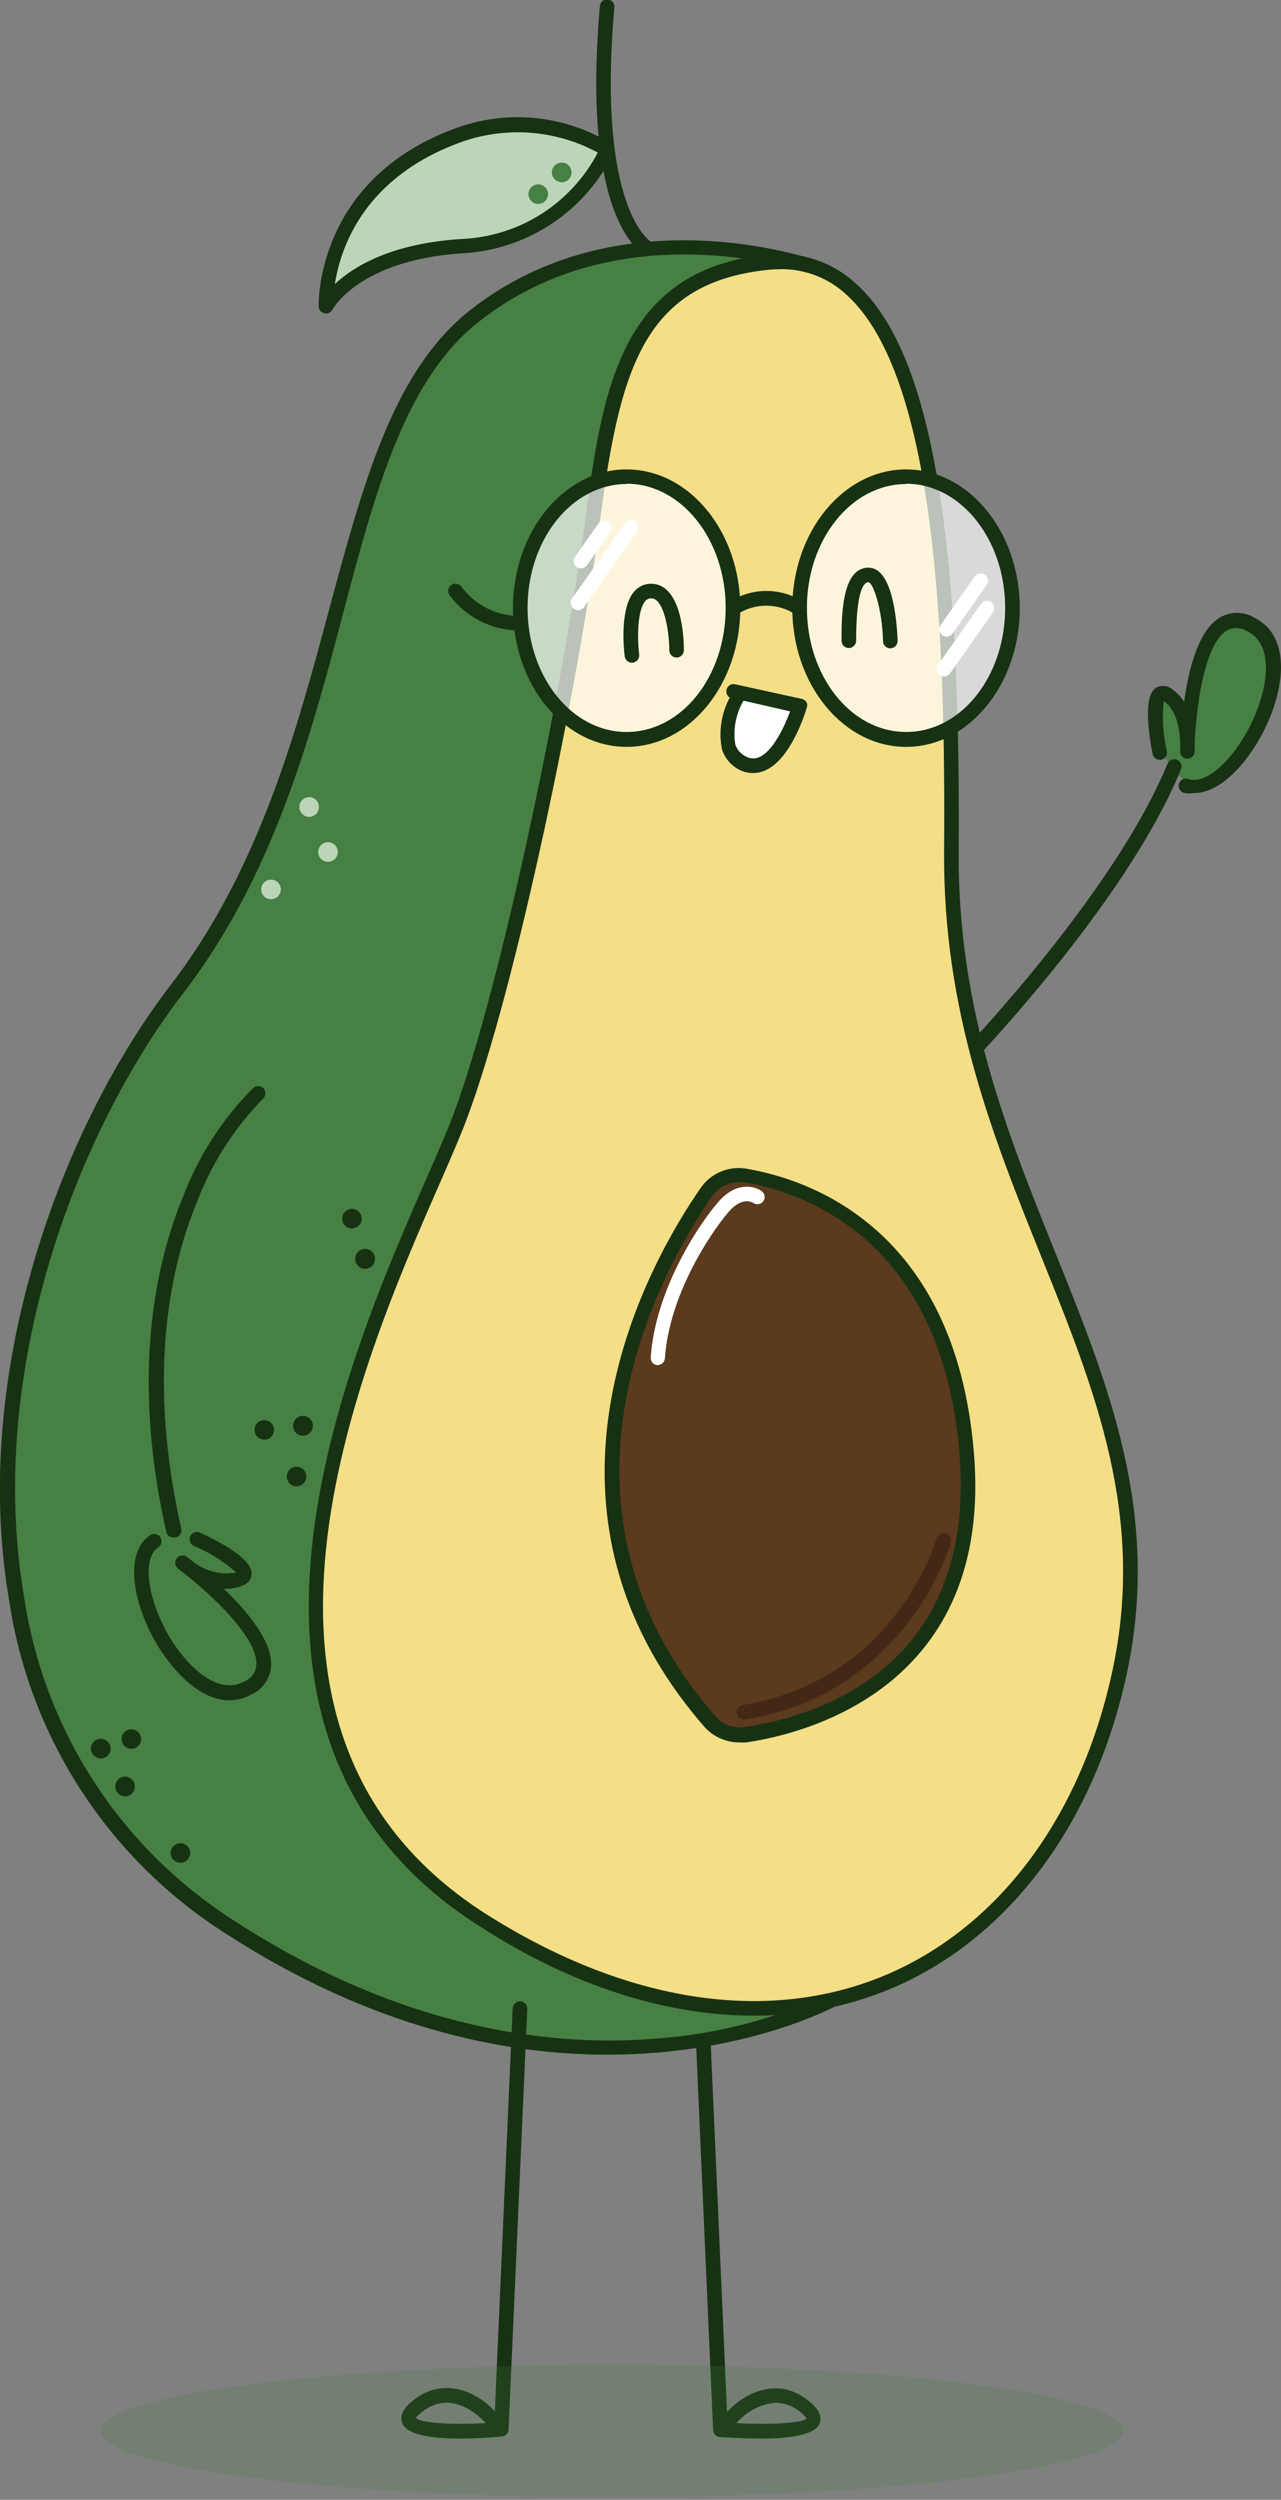 <svg width="181" height="353" viewBox="0 0 181 353" fill="none" xmlns="http://www.w3.org/2000/svg">
<rect x="0" y="0" width="181" height="353" fill="#808080" stroke="none"/>
<g clip-path="url(#clip0_45_1531)">
<path d="M163.846 106.127C163.846 106.127 161.781 95.805 165.043 98.055C168.304 100.306 167.788 105.9 167.788 105.9C167.788 105.9 168.077 83.667 176.748 88.002C185.418 92.337 174.477 113.166 167.603 110.71" fill="#478043"/>
<path d="M168.759 111.99C172.743 111.99 177.016 106.973 179.287 101.668C181.557 96.363 182.197 89.674 177.222 87.218C176.482 86.778 175.637 86.546 174.776 86.546C173.915 86.546 173.07 86.778 172.33 87.218C169.316 89.034 167.933 94.505 167.313 99.108C166.875 98.428 166.315 97.833 165.662 97.354C165.346 97.085 164.957 96.917 164.544 96.873C164.132 96.829 163.716 96.91 163.35 97.106C161.637 98.2 162.153 102.803 162.855 106.457C162.91 106.727 163.068 106.964 163.295 107.118C163.523 107.273 163.802 107.332 164.073 107.283C164.205 107.256 164.332 107.203 164.444 107.127C164.556 107.051 164.653 106.954 164.728 106.841C164.802 106.728 164.854 106.601 164.88 106.468C164.906 106.335 164.905 106.198 164.878 106.065C164.331 103.754 164.178 101.367 164.424 99.005C166.488 100.429 166.735 103.588 166.756 105.198C166.756 105.611 166.756 105.921 166.756 106.106C166.751 106.238 166.772 106.37 166.818 106.493C166.864 106.617 166.934 106.73 167.024 106.826C167.115 106.923 167.223 107 167.344 107.053C167.465 107.107 167.595 107.136 167.727 107.138C167.994 107.15 168.255 107.057 168.455 106.88C168.655 106.703 168.779 106.455 168.8 106.189C168.825 105.852 168.825 105.514 168.8 105.177C168.965 100.615 169.997 91.078 173.341 89.034C173.789 88.792 174.292 88.674 174.8 88.692C175.309 88.71 175.803 88.864 176.232 89.138C179.968 90.995 179.163 96.693 177.326 100.987C174.869 106.808 170.555 110.916 167.912 110.008C167.785 109.959 167.649 109.936 167.513 109.941C167.377 109.946 167.243 109.978 167.12 110.036C166.996 110.094 166.886 110.176 166.795 110.278C166.704 110.379 166.635 110.498 166.591 110.627C166.505 110.887 166.523 111.171 166.643 111.418C166.762 111.664 166.973 111.855 167.231 111.948C167.735 112.046 168.251 112.06 168.759 111.99Z" fill="#173213"/>
<path d="M134.945 152.141C135.08 152.142 135.214 152.116 135.339 152.062C135.463 152.009 135.575 151.93 135.667 151.831C136.617 150.881 158.932 127.988 166.88 108.625C166.93 108.499 166.955 108.364 166.953 108.228C166.951 108.093 166.923 107.959 166.869 107.834C166.815 107.709 166.738 107.597 166.641 107.502C166.543 107.407 166.428 107.333 166.302 107.283C166.177 107.229 166.044 107.201 165.908 107.2C165.772 107.199 165.638 107.225 165.513 107.277C165.388 107.329 165.274 107.406 165.179 107.503C165.085 107.599 165.01 107.714 164.96 107.84C157.177 126.832 134.429 150.159 134.202 150.386C134.105 150.482 134.028 150.596 133.976 150.722C133.923 150.848 133.896 150.983 133.896 151.119C133.896 151.255 133.923 151.39 133.976 151.516C134.028 151.642 134.105 151.756 134.202 151.852C134.297 151.951 134.413 152.028 134.541 152.078C134.67 152.128 134.807 152.149 134.945 152.141Z" fill="#173213"/>
<path d="M107.531 344.35C111.35 344.35 115.045 343.896 115.788 342.286C116.18 341.336 115.788 340.325 114.549 339.272C109.822 335.143 104.847 338.26 102.721 340.572L100.202 283.68C100.181 283.409 100.059 283.157 99.86 282.973C99.661 282.79 99.4 282.688 99.129 282.689C98.993 282.694 98.86 282.726 98.737 282.783C98.614 282.84 98.503 282.92 98.411 283.02C98.319 283.12 98.248 283.237 98.201 283.364C98.154 283.491 98.132 283.627 98.138 283.762L100.76 343.173C100.774 343.423 100.878 343.658 101.052 343.837C101.227 344.015 101.461 344.124 101.709 344.144C103.402 344.226 105.466 344.35 107.531 344.35ZM109.595 339.292C110.958 339.315 112.265 339.837 113.27 340.758C113.868 341.274 113.93 341.522 113.93 341.543C113.393 342.141 108.996 342.43 104.021 342.162L104.166 342.038C105.56 340.465 107.502 339.483 109.595 339.292Z" fill="#173213"/>
<path d="M85.773 21.118C83.903 25.057 80.991 28.409 77.352 30.811C73.713 33.212 69.486 34.572 65.129 34.742C49.668 35.733 45.973 43.248 45.973 43.248C45.973 43.248 45.209 25.887 65.129 18.909C68.523 17.748 72.13 17.344 75.696 17.726C79.262 18.107 82.702 19.265 85.773 21.118Z" fill="#BCD5B9"/>
<path d="M46.055 44.28C46.248 44.28 46.438 44.226 46.602 44.124C46.767 44.022 46.899 43.875 46.984 43.702C46.984 43.702 50.7 36.724 65.274 35.775C69.803 35.543 74.187 34.096 77.964 31.586C81.742 29.076 84.774 25.596 86.743 21.51C86.833 21.291 86.844 21.046 86.772 20.82C86.7 20.593 86.551 20.399 86.351 20.272C83.163 18.32 79.583 17.099 75.868 16.696C72.152 16.292 68.393 16.717 64.861 17.939C44.465 25.081 45.023 43.103 45.023 43.289C45.033 43.517 45.12 43.735 45.27 43.908C45.42 44.08 45.624 44.197 45.849 44.239L46.055 44.28ZM84.451 21.572C82.587 25.119 79.822 28.111 76.433 30.25C73.045 32.388 69.153 33.595 65.15 33.752C55.179 34.392 49.915 37.674 47.314 40.11C48.119 34.97 51.443 24.855 65.563 19.921C68.654 18.883 71.925 18.491 75.174 18.768C78.423 19.045 81.58 19.985 84.451 21.531V21.572Z" fill="#173213"/>
<path d="M91.78 36.353C92.053 36.41 92.339 36.357 92.573 36.204C92.807 36.051 92.971 35.811 93.029 35.538C93.086 35.264 93.033 34.978 92.88 34.744C92.727 34.51 92.487 34.346 92.213 34.288C92.048 34.288 84.286 29.871 86.805 1.032C86.819 0.898 86.806 0.762 86.767 0.632C86.727 0.503 86.662 0.382 86.576 0.279C86.489 0.175 86.383 0.089 86.262 0.027C86.142 -0.035 86.011 -0.072 85.876 -0.082C85.741 -0.097 85.605 -0.084 85.476 -0.044C85.346 -0.005 85.226 0.06 85.122 0.146C85.018 0.233 84.933 0.34 84.871 0.46C84.809 0.58 84.771 0.712 84.761 0.847C82.057 31.811 90.954 35.94 91.367 36.167C91.488 36.26 91.63 36.324 91.78 36.353Z" fill="#173213"/>
<path d="M117.852 282.296C117.852 282.296 80.364 303.311 32.389 271.975C-15.586 240.638 -0.33 172.681 25.02 139.714C50.37 106.746 46.076 61.145 67.194 44.548C88.312 27.951 115.024 37.695 115.024 37.695L117.852 282.296Z" fill="#478043"/>
<path d="M85.835 290.141C105.508 290.141 118.059 283.308 118.265 283.184C118.427 283.093 118.561 282.962 118.655 282.802C118.75 282.643 118.8 282.461 118.802 282.276L115.974 37.695C115.967 37.487 115.898 37.286 115.777 37.117C115.656 36.948 115.487 36.818 115.293 36.745C115.024 36.745 87.816 27.001 66.471 43.764C55.613 52.31 51.422 67.875 46.55 85.897C41.906 103.216 36.621 122.827 24.111 139.094C8.794 159.036 -4.211 193.551 1.259 225.796C2.664 235.381 6.114 244.553 11.374 252.688C16.635 260.823 23.584 267.731 31.749 272.945C52.31 286.281 71.075 290.141 85.835 290.141ZM116.799 281.656C109.28 285.154 101.187 287.253 92.915 287.849C79.084 289.047 57.45 287.106 32.947 271.128C25.03 266.061 18.294 259.353 13.194 251.457C8.094 243.561 4.749 234.662 3.386 225.362C-2.002 193.799 10.776 159.923 25.825 140.333C38.582 123.818 43.929 103.918 48.532 86.413C53.136 68.907 57.409 53.383 67.73 45.374C86.309 30.758 109.657 37.117 113.889 38.438L116.799 281.656Z" fill="#173213"/>
<path d="M108.357 37.096C130.238 34.846 134.78 72.004 134.367 120.247C133.954 168.49 167.149 194.563 158.107 236.283C149.065 278.003 111.556 298.501 68.391 271.376C20.912 241.609 57.491 177.264 64.84 157.838C72.189 138.413 80.88 94.402 83.564 74.171C86.248 53.941 89.138 39.14 108.357 37.096Z" fill="#F4DE86"/>
<path d="M106.54 284.629C113.185 284.668 119.77 283.369 125.903 280.81C142.418 273.853 154.577 257.69 159.18 236.489C164.052 213.967 156.785 195.925 149.085 176.81C142.315 159.985 135.296 142.583 135.461 120.226C135.791 74.192 131.332 49.482 121.011 40.11C119.314 38.526 117.29 37.335 115.082 36.622C112.873 35.908 110.535 35.69 108.232 35.981C87.362 38.19 85.05 55.613 82.614 74.027C79.766 95.454 71.075 138.62 64.035 157.467C63.148 159.779 61.847 162.793 60.319 166.261C49.048 191.982 25.598 245.531 68.019 272.161C80.983 280.501 94.216 284.629 106.54 284.629ZM110.276 38.004C113.745 37.965 117.095 39.267 119.628 41.638C132.261 53.094 133.624 89.654 133.397 120.226C133.232 142.934 140.333 160.563 147.186 177.594C154.762 196.4 161.905 214.153 157.157 236.035C152.698 256.678 141.014 272.202 125.098 278.911C108.583 285.847 88.704 282.854 69.01 270.489C28.095 244.788 51.071 192.354 62.115 167.149C63.643 163.66 64.964 160.625 65.852 158.272C73.056 139.28 81.809 95.888 84.658 74.357C87.507 52.826 90.5 40.007 108.459 38.108C109.062 38.039 109.669 38.012 110.276 38.025V38.004Z" fill="#173213"/>
<path opacity="0.7" d="M88.539 104.414C80.239 104.414 73.511 96.105 73.511 85.855C73.511 75.606 80.239 67.297 88.539 67.297C96.839 67.297 103.567 75.606 103.567 85.855C103.567 96.105 96.839 104.414 88.539 104.414Z" fill="white"/>
<path opacity="0.7" d="M128.029 104.414C119.73 104.414 113.001 96.105 113.001 85.855C113.001 75.606 119.73 67.297 128.029 67.297C136.329 67.297 143.058 75.606 143.058 85.855C143.058 96.105 136.329 104.414 128.029 104.414Z" fill="white"/>
<path d="M99.851 168.243C93.163 177.862 73.16 211.944 100.326 243.095C100.93 243.795 101.7 244.333 102.566 244.657C103.432 244.982 104.365 245.084 105.281 244.953C114.116 243.652 139.342 237.15 136.576 204.905C133.892 173.94 113.476 167.334 105.239 165.951C104.216 165.783 103.167 165.91 102.213 166.315C101.259 166.721 100.44 167.389 99.851 168.243Z" fill="#5B3A1E"/>
<path d="M104.496 246.047C104.806 246.067 105.116 246.067 105.425 246.047C113.682 244.85 140.519 238.306 137.587 204.884C134.863 173.3 114.178 166.488 105.404 165.022C104.189 164.824 102.943 164.975 101.81 165.457C100.677 165.939 99.704 166.734 99.005 167.747C92.152 177.594 71.942 212.192 99.542 243.859C100.167 244.552 100.932 245.105 101.785 245.482C102.639 245.859 103.563 246.052 104.496 246.047ZM104.352 166.921H105.074C113.332 168.304 132.943 174.786 135.544 204.946C138.186 235.705 115.169 242.434 105.136 243.879C104.392 243.992 103.632 243.912 102.928 243.648C102.223 243.385 101.598 242.946 101.111 242.372C74.481 211.841 94.051 178.378 100.698 168.8C101.115 168.223 101.665 167.755 102.301 167.435C102.937 167.116 103.64 166.953 104.352 166.963V166.921Z" fill="#173213"/>
<path d="M125.841 91.553C126.113 91.537 126.368 91.416 126.553 91.216C126.738 91.016 126.838 90.752 126.832 90.479C126.708 87.383 126.068 80.158 122.703 80.158C118.905 80.158 118.905 87.135 118.905 90.479C118.905 90.753 119.014 91.016 119.208 91.209C119.401 91.403 119.664 91.511 119.937 91.511C120.209 91.506 120.469 91.396 120.661 91.203C120.854 91.011 120.964 90.751 120.969 90.479C120.969 83.296 122.063 82.222 122.703 82.222C123.343 82.222 124.644 85.917 124.768 90.479C124.762 90.622 124.786 90.764 124.838 90.897C124.889 91.03 124.968 91.15 125.069 91.251C125.17 91.352 125.291 91.431 125.424 91.483C125.557 91.535 125.699 91.558 125.841 91.553Z" fill="#173213"/>
<path d="M89.282 93.576H89.406C89.542 93.561 89.673 93.518 89.793 93.452C89.912 93.385 90.017 93.296 90.102 93.188C90.186 93.08 90.249 92.957 90.285 92.825C90.322 92.693 90.332 92.556 90.314 92.42C90.046 90.232 90.025 86.227 91.16 84.906C91.25 84.785 91.365 84.686 91.497 84.615C91.629 84.544 91.775 84.502 91.924 84.493C92.092 84.486 92.259 84.513 92.415 84.574C92.571 84.634 92.714 84.726 92.833 84.844C94.092 86.041 94.567 89.757 94.567 91.821C94.567 92.095 94.675 92.358 94.869 92.551C95.063 92.745 95.325 92.853 95.599 92.853C95.871 92.848 96.13 92.738 96.323 92.545C96.515 92.353 96.626 92.093 96.631 91.821C96.631 91.181 96.631 85.628 94.257 83.358C93.945 83.045 93.572 82.802 93.16 82.642C92.749 82.482 92.309 82.409 91.869 82.429C91.428 82.448 90.996 82.559 90.6 82.755C90.205 82.95 89.854 83.226 89.571 83.564C87.507 86.041 88.167 92.007 88.271 92.688C88.301 92.934 88.421 93.161 88.607 93.325C88.794 93.488 89.034 93.578 89.282 93.576Z" fill="#173213"/>
<path d="M88.539 105.466C97.395 105.466 104.599 96.672 104.599 85.876C104.599 75.079 97.395 66.285 88.539 66.285C79.683 66.285 72.478 75.079 72.478 85.876C72.478 96.672 79.683 105.466 88.539 105.466ZM88.539 68.308C96.26 68.308 102.535 76.174 102.535 85.835C102.535 95.496 96.342 103.361 88.539 103.361C80.736 103.361 74.543 95.496 74.543 85.835C74.543 76.174 80.818 68.35 88.539 68.35V68.308Z" fill="#173213"/>
<path d="M128.03 105.466C136.885 105.466 144.09 96.672 144.09 85.876C144.09 75.079 136.885 66.285 128.03 66.285C119.174 66.285 111.948 75.079 111.948 85.876C111.948 96.672 119.153 105.466 128.03 105.466ZM128.03 68.308C135.75 68.308 142.025 76.174 142.025 85.835C142.025 95.496 135.833 103.361 128.03 103.361C120.226 103.361 114.013 95.496 114.013 85.835C114.013 76.174 120.309 68.35 128.03 68.35V68.308Z" fill="#173213"/>
<path d="M112.981 86.908C113.144 86.91 113.306 86.873 113.453 86.802C113.6 86.73 113.728 86.625 113.827 86.495C113.984 86.272 114.048 85.996 114.005 85.727C113.963 85.457 113.818 85.215 113.6 85.05C112.028 84.005 110.182 83.447 108.295 83.447C106.407 83.447 104.561 84.005 102.989 85.05C102.769 85.212 102.619 85.451 102.569 85.72C102.519 85.988 102.574 86.265 102.721 86.495C102.876 86.718 103.111 86.871 103.378 86.921C103.644 86.972 103.92 86.915 104.145 86.764C105.371 85.957 106.807 85.528 108.274 85.528C109.741 85.528 111.177 85.957 112.403 86.764C112.575 86.873 112.777 86.923 112.981 86.908Z" fill="#173213"/>
<path d="M73.263 89.034H73.573C73.708 89.026 73.841 88.991 73.963 88.932C74.085 88.873 74.194 88.79 74.284 88.688C74.374 88.587 74.443 88.468 74.488 88.34C74.532 88.212 74.551 88.076 74.543 87.94C74.535 87.805 74.5 87.672 74.44 87.55C74.381 87.428 74.298 87.319 74.197 87.228C74.095 87.138 73.977 87.069 73.848 87.025C73.72 86.98 73.584 86.962 73.449 86.97C71.844 86.983 70.259 86.616 68.824 85.898C67.388 85.18 66.144 84.133 65.191 82.841C65.111 82.732 65.011 82.639 64.895 82.568C64.779 82.497 64.65 82.45 64.516 82.429C64.382 82.407 64.245 82.413 64.112 82.445C63.98 82.477 63.856 82.534 63.746 82.614C63.637 82.694 63.544 82.795 63.473 82.911C63.402 83.027 63.354 83.156 63.333 83.29C63.312 83.424 63.318 83.561 63.35 83.693C63.382 83.825 63.439 83.95 63.519 84.059C64.654 85.579 66.123 86.818 67.812 87.681C69.501 88.543 71.366 89.007 73.263 89.034Z" fill="#173213"/>
<path d="M103.567 97.622L112.981 99.79C112.981 99.79 109.925 110.111 105.095 107.882C100.264 105.652 104.145 98.572 104.145 98.572" fill="white"/>
<path d="M106.457 109.162C107.05 109.155 107.634 109.022 108.171 108.769C111.763 107.159 113.765 100.719 113.971 99.996C114.028 99.869 114.057 99.732 114.057 99.594C114.057 99.455 114.028 99.318 113.971 99.191C113.9 99.068 113.805 98.961 113.692 98.876C113.578 98.791 113.449 98.729 113.311 98.695L103.877 96.631C103.747 96.598 103.611 96.591 103.478 96.612C103.345 96.632 103.218 96.68 103.104 96.751C102.99 96.823 102.892 96.917 102.815 97.027C102.739 97.138 102.685 97.263 102.659 97.395C102.605 97.605 102.62 97.826 102.702 98.027C102.784 98.228 102.928 98.397 103.113 98.51C101.9 100.749 101.513 103.343 102.019 105.838C102.236 106.501 102.591 107.111 103.06 107.627C103.53 108.143 104.104 108.554 104.744 108.831C105.286 109.058 105.869 109.17 106.457 109.162ZM111.639 100.45C110.875 102.515 109.265 106.024 107.324 106.891C107.044 107.026 106.737 107.096 106.426 107.096C106.115 107.096 105.808 107.026 105.528 106.891C105.149 106.729 104.808 106.489 104.527 106.186C104.246 105.884 104.032 105.526 103.897 105.136C103.557 103 103.965 100.812 105.054 98.943L111.639 100.45Z" fill="#173213"/>
<path d="M81.665 86.165C81.831 86.169 81.995 86.132 82.143 86.056C82.291 85.981 82.418 85.869 82.511 85.731L89.963 75.141C90.056 75.033 90.126 74.906 90.167 74.769C90.209 74.632 90.221 74.488 90.204 74.346C90.187 74.204 90.14 74.067 90.067 73.944C89.994 73.821 89.897 73.714 89.78 73.631C89.664 73.548 89.532 73.489 89.392 73.46C89.252 73.43 89.107 73.431 88.967 73.46C88.827 73.49 88.695 73.548 88.578 73.631C88.462 73.714 88.364 73.821 88.291 73.944L80.819 84.534C80.666 84.762 80.609 85.041 80.659 85.311C80.709 85.581 80.862 85.821 81.087 85.979C81.254 86.101 81.457 86.166 81.665 86.165Z" fill="white"/>
<path d="M82.078 80.261C82.243 80.264 82.407 80.225 82.555 80.15C82.703 80.074 82.829 79.963 82.924 79.827L86.247 75.121C86.326 75.01 86.382 74.884 86.412 74.751C86.442 74.619 86.446 74.481 86.423 74.347C86.376 74.076 86.224 73.835 86 73.676C85.775 73.517 85.497 73.454 85.226 73.5C84.955 73.547 84.713 73.699 84.555 73.924L81.231 78.651C81.078 78.873 81.017 79.147 81.064 79.414C81.11 79.68 81.259 79.918 81.479 80.075C81.656 80.195 81.864 80.26 82.078 80.261Z" fill="white"/>
<path d="M133.747 89.901C133.909 89.899 134.069 89.859 134.212 89.783C134.356 89.708 134.479 89.6 134.573 89.468L139.383 82.635C139.469 82.524 139.531 82.397 139.566 82.262C139.602 82.126 139.609 81.985 139.588 81.846C139.566 81.708 139.517 81.575 139.443 81.456C139.369 81.338 139.272 81.235 139.156 81.155C139.041 81.075 138.911 81.019 138.774 80.991C138.637 80.963 138.496 80.963 138.358 80.992C138.221 81.02 138.091 81.076 137.976 81.156C137.862 81.237 137.764 81.339 137.69 81.458L132.901 88.271C132.822 88.382 132.766 88.507 132.735 88.64C132.705 88.773 132.701 88.91 132.724 89.045C132.747 89.179 132.796 89.308 132.869 89.423C132.942 89.538 133.037 89.638 133.149 89.716C133.326 89.836 133.534 89.9 133.747 89.901Z" fill="white"/>
<path d="M133.376 95.537C133.542 95.54 133.706 95.502 133.853 95.426C134.001 95.35 134.128 95.24 134.222 95.104L140.291 86.475C140.37 86.364 140.426 86.238 140.456 86.105C140.486 85.972 140.49 85.835 140.467 85.701C140.444 85.567 140.395 85.438 140.322 85.323C140.249 85.208 140.155 85.108 140.044 85.03C139.933 84.951 139.807 84.895 139.674 84.865C139.542 84.835 139.404 84.831 139.27 84.854C139.136 84.877 139.007 84.926 138.892 84.999C138.777 85.072 138.677 85.166 138.599 85.277L132.53 93.906C132.45 94.017 132.394 94.143 132.363 94.276C132.333 94.409 132.329 94.546 132.352 94.68C132.375 94.815 132.425 94.943 132.498 95.058C132.571 95.174 132.666 95.273 132.777 95.351C132.954 95.471 133.162 95.536 133.376 95.537Z" fill="white"/>
<path d="M105.281 242.765H105.466C128.174 239.049 134.367 217.993 134.367 217.848C134.403 217.713 134.413 217.571 134.395 217.432C134.377 217.293 134.331 217.159 134.261 217.037C134.192 216.915 134.098 216.808 133.987 216.723C133.876 216.637 133.749 216.574 133.613 216.537C133.478 216.501 133.336 216.491 133.197 216.509C133.058 216.527 132.924 216.573 132.802 216.643C132.68 216.713 132.573 216.806 132.488 216.917C132.402 217.028 132.339 217.155 132.302 217.291C132.302 217.497 126.481 237.232 105.033 240.742C104.759 240.764 104.505 240.893 104.327 241.102C104.149 241.311 104.061 241.583 104.083 241.856C104.105 242.13 104.235 242.384 104.444 242.562C104.653 242.74 104.924 242.828 105.198 242.806L105.281 242.765Z" fill="#432915"/>
<path d="M92.915 192.767C93.177 192.762 93.428 192.661 93.619 192.481C93.81 192.302 93.927 192.058 93.948 191.797C94.546 183.023 100.14 174.436 102.927 171.153C104.847 168.924 106.271 169.77 106.436 169.873C106.662 170.025 106.937 170.081 107.204 170.031C107.47 169.981 107.706 169.828 107.861 169.605C108.013 169.386 108.073 169.115 108.026 168.852C107.98 168.589 107.832 168.355 107.613 168.201C106.581 167.437 103.939 166.818 101.42 169.811C98.427 173.3 92.585 182.362 91.945 191.673C91.934 191.807 91.95 191.943 91.992 192.071C92.033 192.199 92.101 192.318 92.189 192.42C92.278 192.522 92.386 192.605 92.507 192.665C92.628 192.724 92.76 192.759 92.895 192.767H92.915Z" fill="white"/>
<path d="M27.827 217.353C27.827 217.353 37.385 221.791 33.669 223.05C29.953 224.31 25.68 220.676 25.68 220.676C25.68 220.676 43.536 233.95 34.928 238.43C26.32 242.909 15.875 221.915 21.861 217.786" fill="#478043"/>
<path d="M32.41 240.102C33.455 240.094 34.482 239.831 35.403 239.338C36.199 239.001 36.888 238.454 37.397 237.756C37.906 237.058 38.216 236.235 38.293 235.374C38.582 231.865 34.97 227.55 31.605 224.33C32.416 224.389 33.23 224.284 33.999 224.021C35.3 223.587 35.527 222.761 35.548 222.307C35.672 220.243 31.646 217.993 28.261 216.424C28.137 216.365 28.004 216.331 27.867 216.323C27.731 216.316 27.594 216.336 27.466 216.382C27.337 216.428 27.219 216.5 27.118 216.592C27.017 216.684 26.935 216.795 26.878 216.919C26.77 217.172 26.764 217.456 26.86 217.714C26.956 217.971 27.147 218.182 27.394 218.302C29.586 219.209 31.61 220.48 33.38 222.059C32.293 222.248 31.178 222.202 30.11 221.924C29.041 221.646 28.045 221.144 27.187 220.449L26.362 219.809C26.146 219.666 25.885 219.609 25.63 219.649C25.374 219.69 25.143 219.824 24.982 220.027C24.821 220.229 24.742 220.484 24.761 220.742C24.779 221 24.894 221.242 25.082 221.419C25.082 221.419 25.412 221.708 25.887 222.059C29.479 224.867 36.621 231.308 36.208 235.188C36.153 235.697 35.958 236.181 35.645 236.585C35.331 236.99 34.912 237.3 34.433 237.48C30.738 239.4 26.609 235.416 24.111 231.431C20.85 226.023 19.983 220.119 22.336 218.509C22.455 218.435 22.558 218.338 22.638 218.223C22.718 218.108 22.774 217.978 22.802 217.841C22.831 217.704 22.831 217.562 22.803 217.425C22.775 217.288 22.719 217.158 22.639 217.043C22.559 216.928 22.457 216.83 22.338 216.756C22.219 216.682 22.086 216.633 21.948 216.611C21.809 216.59 21.668 216.597 21.533 216.633C21.397 216.668 21.27 216.73 21.16 216.816C17.361 219.458 18.93 226.869 22.336 232.484C24.855 236.489 28.508 240.102 32.41 240.102Z" fill="#173213"/>
<path d="M65.047 344.35C67.111 344.35 69.175 344.226 70.909 344.061C71.158 344.041 71.392 343.932 71.566 343.754C71.741 343.576 71.845 343.34 71.859 343.091L74.501 283.679C74.507 283.544 74.486 283.409 74.439 283.281C74.392 283.154 74.32 283.037 74.228 282.937C74.136 282.838 74.026 282.757 73.902 282.7C73.779 282.643 73.646 282.611 73.511 282.606C73.24 282.605 72.978 282.707 72.779 282.891C72.58 283.074 72.458 283.327 72.437 283.597L69.919 340.49C67.854 338.178 62.817 335.143 58.09 339.189C56.872 340.242 56.438 341.254 56.851 342.203C57.532 343.896 61.228 344.35 65.047 344.35ZM68.639 342.162C63.788 342.43 59.453 342.162 58.751 341.419C58.751 341.419 58.957 341.15 59.411 340.758C63.911 336.898 68.329 341.832 68.515 342.038L68.639 342.162Z" fill="#173213"/>
<path d="M24.607 217.105H24.834C25.098 217.046 25.329 216.885 25.476 216.657C25.622 216.429 25.674 216.152 25.618 215.887C20.684 194.17 24.091 178.729 27.827 169.749C29.907 164.276 33.098 159.293 37.199 155.113C37.296 155.017 37.373 154.903 37.425 154.777C37.477 154.652 37.504 154.517 37.504 154.381C37.504 154.244 37.477 154.109 37.425 153.984C37.373 153.858 37.296 153.744 37.199 153.648C37.006 153.459 36.747 153.353 36.477 153.353C36.206 153.353 35.947 153.459 35.754 153.648C31.431 157.992 28.069 163.196 25.887 168.924C22.006 178.275 18.455 194.108 23.513 216.403C23.587 216.628 23.736 216.82 23.935 216.948C24.134 217.076 24.372 217.131 24.607 217.105Z" fill="#173213"/>
<path d="M25.494 263.036C25.768 263.036 26.035 262.955 26.263 262.803C26.49 262.651 26.668 262.435 26.772 262.183C26.877 261.93 26.904 261.652 26.851 261.383C26.798 261.115 26.666 260.869 26.473 260.675C26.279 260.482 26.033 260.35 25.764 260.297C25.496 260.243 25.218 260.271 24.965 260.375C24.713 260.48 24.496 260.657 24.345 260.885C24.192 261.112 24.111 261.38 24.111 261.653C24.111 262.02 24.257 262.372 24.517 262.631C24.776 262.891 25.128 263.036 25.494 263.036Z" fill="#173213"/>
<path d="M37.344 203.295C37.617 203.295 37.885 203.214 38.112 203.062C38.34 202.91 38.517 202.694 38.622 202.441C38.726 202.188 38.754 201.91 38.7 201.642C38.647 201.374 38.515 201.127 38.322 200.934C38.128 200.74 37.882 200.609 37.614 200.555C37.345 200.502 37.067 200.529 36.815 200.634C36.562 200.738 36.346 200.916 36.194 201.143C36.042 201.371 35.961 201.638 35.961 201.912C35.961 202.278 36.106 202.63 36.366 202.89C36.625 203.149 36.977 203.295 37.344 203.295Z" fill="#173213"/>
<path d="M14.244 248.318C14.613 248.312 14.964 248.162 15.223 247.899C15.482 247.637 15.627 247.283 15.627 246.914C15.627 246.732 15.591 246.552 15.522 246.385C15.452 246.217 15.35 246.064 15.222 245.936C15.094 245.807 14.941 245.706 14.773 245.636C14.605 245.567 14.426 245.531 14.244 245.531C13.875 245.531 13.521 245.676 13.258 245.935C12.996 246.193 12.845 246.545 12.84 246.914C12.845 247.284 12.995 247.638 13.257 247.901C13.519 248.163 13.873 248.312 14.244 248.318Z" fill="#173213"/>
<path d="M49.73 173.465C50.096 173.465 50.448 173.319 50.708 173.06C50.967 172.801 51.113 172.449 51.113 172.082C51.113 171.715 50.967 171.363 50.708 171.104C50.448 170.845 50.096 170.699 49.73 170.699C49.363 170.699 49.011 170.845 48.752 171.104C48.492 171.363 48.346 171.715 48.346 172.082C48.346 172.449 48.492 172.801 48.752 173.06C49.011 173.319 49.363 173.465 49.73 173.465Z" fill="#173213"/>
<path d="M76.05 28.797C76.417 28.797 76.768 28.652 77.028 28.392C77.287 28.133 77.433 27.781 77.433 27.414C77.433 27.047 77.287 26.696 77.028 26.436C76.768 26.177 76.417 26.031 76.05 26.031C75.683 26.031 75.331 26.177 75.072 26.436C74.812 26.696 74.666 27.047 74.666 27.414C74.666 27.781 74.812 28.133 75.072 28.392C75.331 28.652 75.683 28.797 76.05 28.797Z" fill="#478043"/>
<path d="M79.373 25.742C79.742 25.737 80.094 25.587 80.353 25.324C80.611 25.061 80.757 24.707 80.757 24.338C80.757 23.972 80.611 23.62 80.351 23.36C80.092 23.101 79.74 22.955 79.373 22.955C79.004 22.955 78.651 23.1 78.388 23.359C78.125 23.618 77.975 23.97 77.97 24.338C77.975 24.709 78.125 25.063 78.387 25.325C78.649 25.587 79.003 25.737 79.373 25.742Z" fill="#478043"/>
<path d="M38.293 126.977C38.66 126.977 39.012 126.831 39.271 126.572C39.531 126.312 39.676 125.96 39.676 125.594C39.676 125.227 39.531 124.875 39.271 124.616C39.012 124.356 38.66 124.21 38.293 124.21C37.926 124.21 37.575 124.356 37.315 124.616C37.056 124.875 36.91 125.227 36.91 125.594C36.91 125.96 37.056 126.312 37.315 126.572C37.575 126.831 37.926 126.977 38.293 126.977Z" fill="#BCD5B9"/>
<path d="M46.344 121.692C46.618 121.692 46.885 121.611 47.112 121.459C47.34 121.307 47.517 121.091 47.622 120.838C47.727 120.585 47.754 120.307 47.701 120.039C47.647 119.771 47.516 119.524 47.322 119.331C47.129 119.137 46.882 119.006 46.614 118.952C46.346 118.899 46.068 118.926 45.815 119.031C45.562 119.136 45.346 119.313 45.194 119.54C45.042 119.768 44.961 120.035 44.961 120.309C44.961 120.676 45.107 121.028 45.366 121.287C45.626 121.546 45.977 121.692 46.344 121.692Z" fill="#BCD5B9"/>
<path d="M18.558 246.955C18.832 246.955 19.099 246.874 19.327 246.722C19.554 246.57 19.732 246.354 19.836 246.101C19.941 245.849 19.968 245.571 19.915 245.302C19.862 245.034 19.73 244.788 19.536 244.594C19.343 244.401 19.097 244.269 18.828 244.216C18.56 244.162 18.282 244.19 18.029 244.294C17.776 244.399 17.56 244.576 17.408 244.804C17.256 245.031 17.175 245.299 17.175 245.572C17.175 245.939 17.321 246.291 17.581 246.55C17.84 246.809 18.192 246.955 18.558 246.955Z" fill="#173213"/>
<path d="M51.567 179.163C51.846 179.167 52.12 179.087 52.354 178.935C52.588 178.782 52.772 178.563 52.88 178.306C52.989 178.048 53.019 177.765 52.965 177.49C52.912 177.216 52.777 176.964 52.58 176.767C52.382 176.569 52.13 176.435 51.856 176.381C51.582 176.328 51.298 176.357 51.041 176.466C50.783 176.575 50.564 176.758 50.412 176.992C50.259 177.226 50.18 177.5 50.184 177.78C50.184 178.146 50.33 178.498 50.589 178.758C50.848 179.017 51.2 179.163 51.567 179.163Z" fill="#173213"/>
<path d="M43.681 115.355C44.05 115.349 44.402 115.199 44.66 114.936C44.919 114.673 45.064 114.32 45.064 113.951C45.064 113.584 44.918 113.232 44.659 112.973C44.4 112.713 44.048 112.568 43.681 112.568C43.314 112.568 42.962 112.713 42.703 112.973C42.444 113.232 42.298 113.584 42.298 113.951C42.298 114.32 42.443 114.673 42.702 114.936C42.961 115.199 43.312 115.349 43.681 115.355Z" fill="#BCD5B9"/>
<path d="M41.906 209.88C42.179 209.88 42.447 209.799 42.674 209.647C42.902 209.495 43.079 209.279 43.184 209.026C43.288 208.773 43.316 208.495 43.262 208.227C43.209 207.959 43.077 207.712 42.884 207.519C42.69 207.325 42.444 207.194 42.176 207.14C41.907 207.087 41.629 207.114 41.377 207.219C41.124 207.324 40.908 207.501 40.756 207.728C40.604 207.956 40.523 208.223 40.523 208.497C40.523 208.864 40.669 209.215 40.928 209.475C41.187 209.734 41.539 209.88 41.906 209.88Z" fill="#173213"/>
<path d="M17.671 253.664C18.039 253.659 18.391 253.508 18.65 253.246C18.909 252.983 19.054 252.629 19.054 252.261C19.054 251.894 18.908 251.542 18.649 251.283C18.389 251.023 18.037 250.877 17.671 250.877C17.304 250.877 16.952 251.023 16.693 251.283C16.433 251.542 16.288 251.894 16.288 252.261C16.288 252.629 16.433 252.983 16.691 253.246C16.95 253.508 17.302 253.659 17.671 253.664Z" fill="#173213"/>
<path d="M42.794 202.737C43.073 202.741 43.347 202.662 43.581 202.509C43.815 202.357 43.998 202.138 44.107 201.88C44.216 201.623 44.245 201.339 44.192 201.065C44.138 200.791 44.004 200.539 43.806 200.341C43.609 200.144 43.357 200.01 43.083 199.956C42.809 199.903 42.525 199.932 42.267 200.041C42.01 200.15 41.791 200.333 41.638 200.567C41.486 200.801 41.406 201.075 41.41 201.354C41.41 201.721 41.556 202.073 41.816 202.332C42.075 202.592 42.427 202.737 42.794 202.737Z" fill="#173213"/>
<path opacity="0.2" d="M86.475 352.628C46.583 352.628 14.244 348.441 14.244 343.277C14.244 338.112 46.583 333.925 86.475 333.925C126.366 333.925 158.705 338.112 158.705 343.277C158.705 348.441 126.366 352.628 86.475 352.628Z" fill="#478043"/>
</g>
<defs>
<clipPath id="clip0_45_1531">
<rect width="181" height="352.628" fill="white" transform="matrix(-1 0 0 1 181 0)"/>
</clipPath>
</defs>
</svg>
